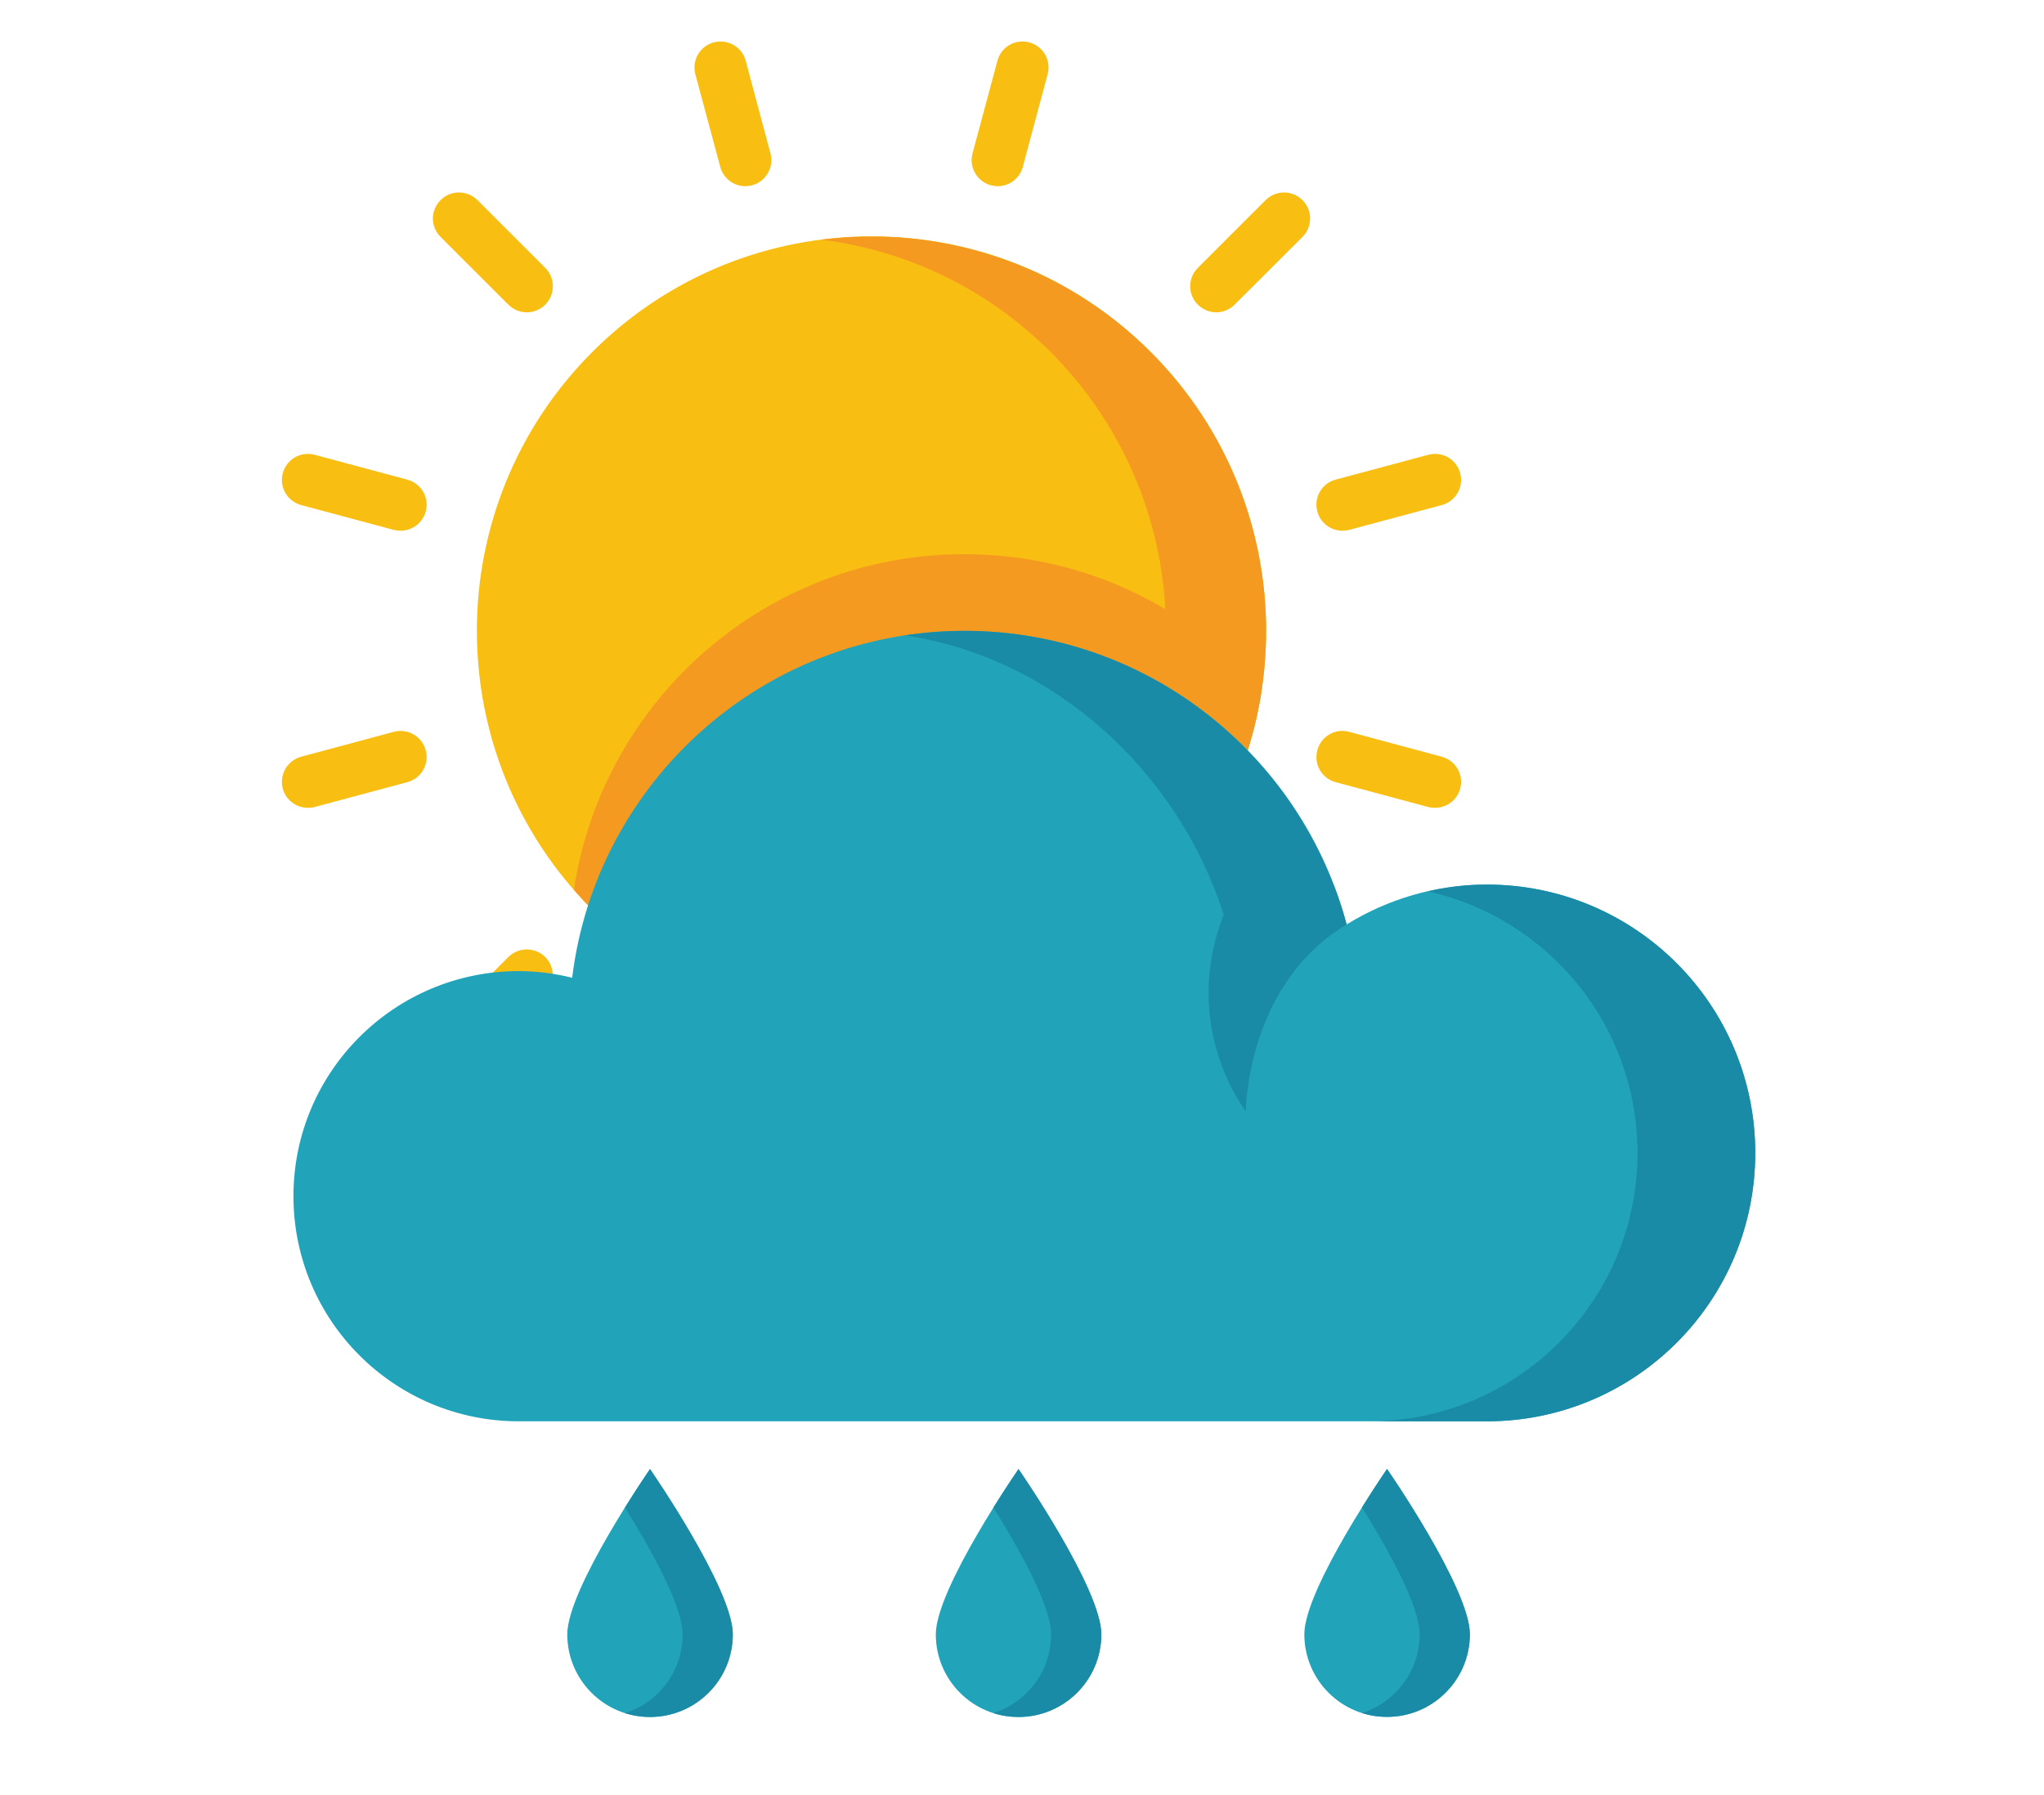 
<svg width="100%" height="100%" viewBox="0 0 872 766" version="1.1" xmlns="http://www.w3.org/2000/svg" xmlns:xlink="http://www.w3.org/1999/xlink" xml:space="preserve" xmlns:serif="http://www.serif.com/" style="fill-rule:evenodd;clip-rule:evenodd;stroke-linejoin:round;stroke-miterlimit:2;">
    <g transform="matrix(1,0,0,1,-8691.58,-1888.53)">
        <g id="_14" serif:id="14" transform="matrix(0.714,0,0,0.683,5770.61,1757.96)">
            <rect x="4089.49" y="191.094" width="1220.26" height="1120.61" style="fill:none;"/>
            <g transform="matrix(54.548,0,0,57.021,-1074.84,-3894.2)">
                <path d="M101.192,75.502C99.504,77.191 99.504,79.928 101.192,81.616C102.881,83.304 105.617,83.304 107.305,81.616C108.993,79.928 108.993,77.191 107.305,75.502C105.617,73.815 102.881,73.815 101.192,75.502Z" style="fill:rgb(249,190,18);fill-rule:nonzero;"/>
            </g>
            <g transform="matrix(54.548,0,0,57.021,-1074.84,-3894.2)">
                <path d="M107.305,81.616C107.986,80.935 108.391,80.084 108.523,79.2C107.73,78.294 106.567,77.719 105.267,77.719C103.098,77.719 101.304,79.315 100.989,81.396C101.054,81.471 101.121,81.544 101.192,81.616C102.881,83.304 105.617,83.304 107.305,81.616Z" style="fill:rgb(245,154,32);fill-rule:nonzero;"/>
            </g>
            <g transform="matrix(54.548,0,0,57.021,-1074.84,-3894.2)">
                <path d="M107.305,75.502C106.321,74.519 104.981,74.11 103.701,74.273C104.618,74.389 105.505,74.798 106.209,75.502C107.896,77.191 107.896,79.928 106.209,81.616C105.505,82.32 104.618,82.729 103.701,82.846C104.981,83.009 106.321,82.599 107.305,81.616C108.993,79.928 108.993,77.191 107.305,75.502Z" style="fill:rgb(245,154,32);fill-rule:nonzero;"/>
            </g>
            <g transform="matrix(54.548,0,0,57.021,-1074.84,-3894.2)">
                <path d="M105.976,85.007C106.129,84.966 106.219,84.81 106.178,84.658L105.906,83.643C105.866,83.492 105.711,83.401 105.557,83.442C105.405,83.483 105.314,83.639 105.355,83.791L105.628,84.806C105.662,84.933 105.777,85.017 105.903,85.017C105.927,85.017 105.952,85.014 105.976,85.007ZM102.871,84.806L103.142,83.791C103.183,83.639 103.093,83.483 102.94,83.442C102.787,83.401 102.632,83.492 102.592,83.643L102.319,84.658C102.279,84.81 102.369,84.966 102.521,85.007C102.546,85.014 102.571,85.017 102.595,85.017C102.721,85.017 102.837,84.933 102.871,84.806ZM109.48,77.453L110.495,77.181C110.647,77.14 110.738,76.984 110.697,76.832C110.656,76.679 110.501,76.589 110.347,76.63L109.333,76.902C109.18,76.943 109.091,77.099 109.132,77.251C109.166,77.378 109.281,77.462 109.407,77.462C109.431,77.462 109.456,77.459 109.48,77.453ZM110.697,80.288C110.738,80.135 110.647,79.979 110.495,79.938L109.48,79.665C109.328,79.624 109.172,79.715 109.132,79.868C109.091,80.02 109.18,80.176 109.333,80.217L110.347,80.489C110.373,80.496 110.397,80.498 110.422,80.498C110.548,80.498 110.663,80.415 110.697,80.288ZM99.932,83.28L100.675,82.537C100.786,82.425 100.786,82.245 100.675,82.133C100.563,82.022 100.383,82.022 100.271,82.133L99.529,82.876C99.416,82.988 99.416,83.168 99.529,83.28C99.584,83.335 99.657,83.363 99.73,83.363C99.803,83.363 99.875,83.335 99.932,83.28ZM108.226,74.985L108.969,74.243C109.081,74.131 109.081,73.951 108.969,73.839C108.858,73.728 108.678,73.728 108.566,73.839L107.823,74.582C107.712,74.693 107.712,74.873 107.823,74.985C107.879,75.04 107.952,75.069 108.025,75.069C108.097,75.069 108.171,75.04 108.226,74.985ZM108.969,83.28C109.081,83.168 109.081,82.988 108.969,82.876L108.226,82.133C108.115,82.022 107.934,82.022 107.823,82.133C107.712,82.245 107.712,82.425 107.823,82.537L108.566,83.28C108.622,83.335 108.694,83.363 108.767,83.363C108.841,83.363 108.914,83.335 108.969,83.28ZM102.94,73.677C103.093,73.636 103.183,73.48 103.142,73.328L102.871,72.313C102.83,72.161 102.675,72.071 102.521,72.111C102.369,72.152 102.279,72.308 102.319,72.46L102.592,73.475C102.626,73.603 102.741,73.687 102.867,73.687C102.891,73.687 102.916,73.683 102.94,73.677ZM105.906,73.475L106.178,72.46C106.219,72.308 106.129,72.152 105.976,72.111C105.823,72.07 105.668,72.161 105.628,72.313L105.355,73.328C105.314,73.48 105.405,73.636 105.557,73.677C105.582,73.683 105.607,73.687 105.632,73.687C105.757,73.687 105.872,73.603 105.906,73.475ZM98.15,80.489L99.164,80.217C99.317,80.176 99.407,80.02 99.366,79.868C99.325,79.715 99.169,79.625 99.017,79.665L98.002,79.938C97.85,79.979 97.759,80.135 97.8,80.288C97.834,80.415 97.95,80.498 98.075,80.498C98.1,80.498 98.125,80.496 98.15,80.489ZM99.366,77.251C99.407,77.099 99.317,76.943 99.164,76.902L98.15,76.63C97.996,76.589 97.841,76.679 97.8,76.832C97.759,76.984 97.85,77.14 98.002,77.181L99.017,77.453C99.041,77.459 99.067,77.462 99.09,77.462C99.216,77.462 99.331,77.378 99.366,77.251ZM100.473,75.069C100.4,75.069 100.327,75.04 100.271,74.985L99.529,74.243C99.416,74.131 99.416,73.951 99.529,73.839C99.64,73.728 99.82,73.728 99.932,73.839L100.675,74.582C100.786,74.693 100.786,74.873 100.675,74.985C100.619,75.04 100.546,75.069 100.473,75.069Z" style="fill:rgb(249,190,18);fill-rule:nonzero;"/>
            </g>
            <g transform="matrix(54.548,0,0,57.021,-1074.84,-3894.2)">
                <path d="M110.989,81.339C110.426,81.339 109.9,81.5 109.453,81.776C108.962,79.924 107.274,78.559 105.267,78.559C103.055,78.559 101.232,80.218 100.97,82.36C100.783,82.314 100.587,82.287 100.385,82.287C99.022,82.287 97.917,83.391 97.917,84.753C97.917,86.116 99.022,87.22 100.385,87.22L110.989,87.22C112.613,87.22 113.929,85.904 113.929,84.28C113.929,82.656 112.613,81.339 110.989,81.339Z" style="fill:rgb(33,163,185);fill-rule:nonzero;"/>
            </g>
            <g transform="matrix(54.548,0,0,57.021,-1074.84,-3894.2)">
                <path d="M110.989,81.339C110.767,81.339 110.552,81.365 110.344,81.413C111.657,81.707 112.639,82.877 112.639,84.28C112.639,85.904 111.323,87.22 109.699,87.22L110.989,87.22C112.613,87.22 113.929,85.904 113.929,84.28C113.929,82.656 112.613,81.339 110.989,81.339Z" style="fill:rgb(26,139,166);fill-rule:nonzero;"/>
            </g>
            <g transform="matrix(54.548,0,0,57.021,-1074.84,-3894.2)">
                <path d="M109.31,81.344C108.687,79.717 107.114,78.559 105.267,78.559C105.046,78.559 104.828,78.577 104.615,78.609C106.261,78.852 107.61,80.113 108.107,81.669C107.623,82.903 108.349,83.823 108.349,83.823C108.349,83.823 108.349,82.439 109.453,81.776C109.416,81.635 109.371,81.498 109.32,81.364C109.317,81.357 109.313,81.351 109.31,81.344Z" style="fill:rgb(26,139,166);fill-rule:nonzero;"/>
            </g>
            <g transform="matrix(1,0,0,1,10.766,2.903)">
                <g transform="matrix(54.548,0,0,57.019,-1141.5,-3918.75)">
                    <path d="M103.754,89.937C103.754,90.437 103.348,90.843 102.847,90.843C102.347,90.843 101.941,90.437 101.941,89.937C101.941,89.436 102.847,88.126 102.847,88.126C102.847,88.126 103.754,89.436 103.754,89.937Z" style="fill:rgb(33,163,185);fill-rule:nonzero;"/>
                </g>
                <g transform="matrix(54.548,0,0,57.019,-1141.5,-3918.75)">
                    <path d="M102.847,88.126C102.847,88.126 102.726,88.302 102.573,88.548C102.84,88.976 103.205,89.619 103.205,89.937C103.205,90.341 102.939,90.684 102.573,90.8C102.66,90.828 102.752,90.842 102.847,90.842C103.348,90.842 103.754,90.437 103.754,89.937C103.754,89.436 102.847,88.126 102.847,88.126Z" style="fill:rgb(26,139,166);fill-rule:nonzero;"/>
                </g>
            </g>
            <g transform="matrix(1,0,0,1,1.82077e-12,2.903)">
                <g transform="matrix(54.548,0,0,57.019,-1215.08,-3918.75)">
                    <path d="M109.337,89.937C109.337,90.437 108.93,90.843 108.43,90.843C107.929,90.843 107.524,90.437 107.524,89.937C107.524,89.436 108.43,88.126 108.43,88.126C108.43,88.126 109.337,89.436 109.337,89.937Z" style="fill:rgb(33,163,185);fill-rule:nonzero;"/>
                </g>
                <g transform="matrix(54.548,0,0,57.019,-1215.08,-3918.75)">
                    <path d="M108.43,88.126C108.43,88.126 108.308,88.302 108.155,88.548C108.423,88.976 108.787,89.619 108.787,89.937C108.787,90.341 108.521,90.684 108.155,90.8C108.242,90.828 108.335,90.842 108.43,90.842C108.93,90.842 109.337,90.437 109.337,89.937C109.337,89.436 108.43,88.126 108.43,88.126Z" style="fill:rgb(26,139,166);fill-rule:nonzero;"/>
                </g>
            </g>
            <g transform="matrix(1,0,0,1,10.766,2.903)">
                <g transform="matrix(54.548,0,0,57.019,-1005.65,-3918.81)">
                    <path d="M109.337,89.937C109.337,90.437 108.93,90.843 108.43,90.843C107.929,90.843 107.524,90.437 107.524,89.937C107.524,89.436 108.43,88.126 108.43,88.126C108.43,88.126 109.337,89.436 109.337,89.937Z" style="fill:rgb(33,163,185);fill-rule:nonzero;"/>
                </g>
                <g transform="matrix(54.548,0,0,57.019,-1005.65,-3918.81)">
                    <path d="M108.43,88.126C108.43,88.126 108.308,88.302 108.155,88.548C108.423,88.976 108.787,89.619 108.787,89.937C108.787,90.341 108.521,90.684 108.155,90.8C108.242,90.828 108.335,90.842 108.43,90.842C108.93,90.842 109.337,90.437 109.337,89.937C109.337,89.436 108.43,88.126 108.43,88.126Z" style="fill:rgb(26,139,166);fill-rule:nonzero;"/>
                </g>
            </g>
        </g>
    </g>
</svg>
